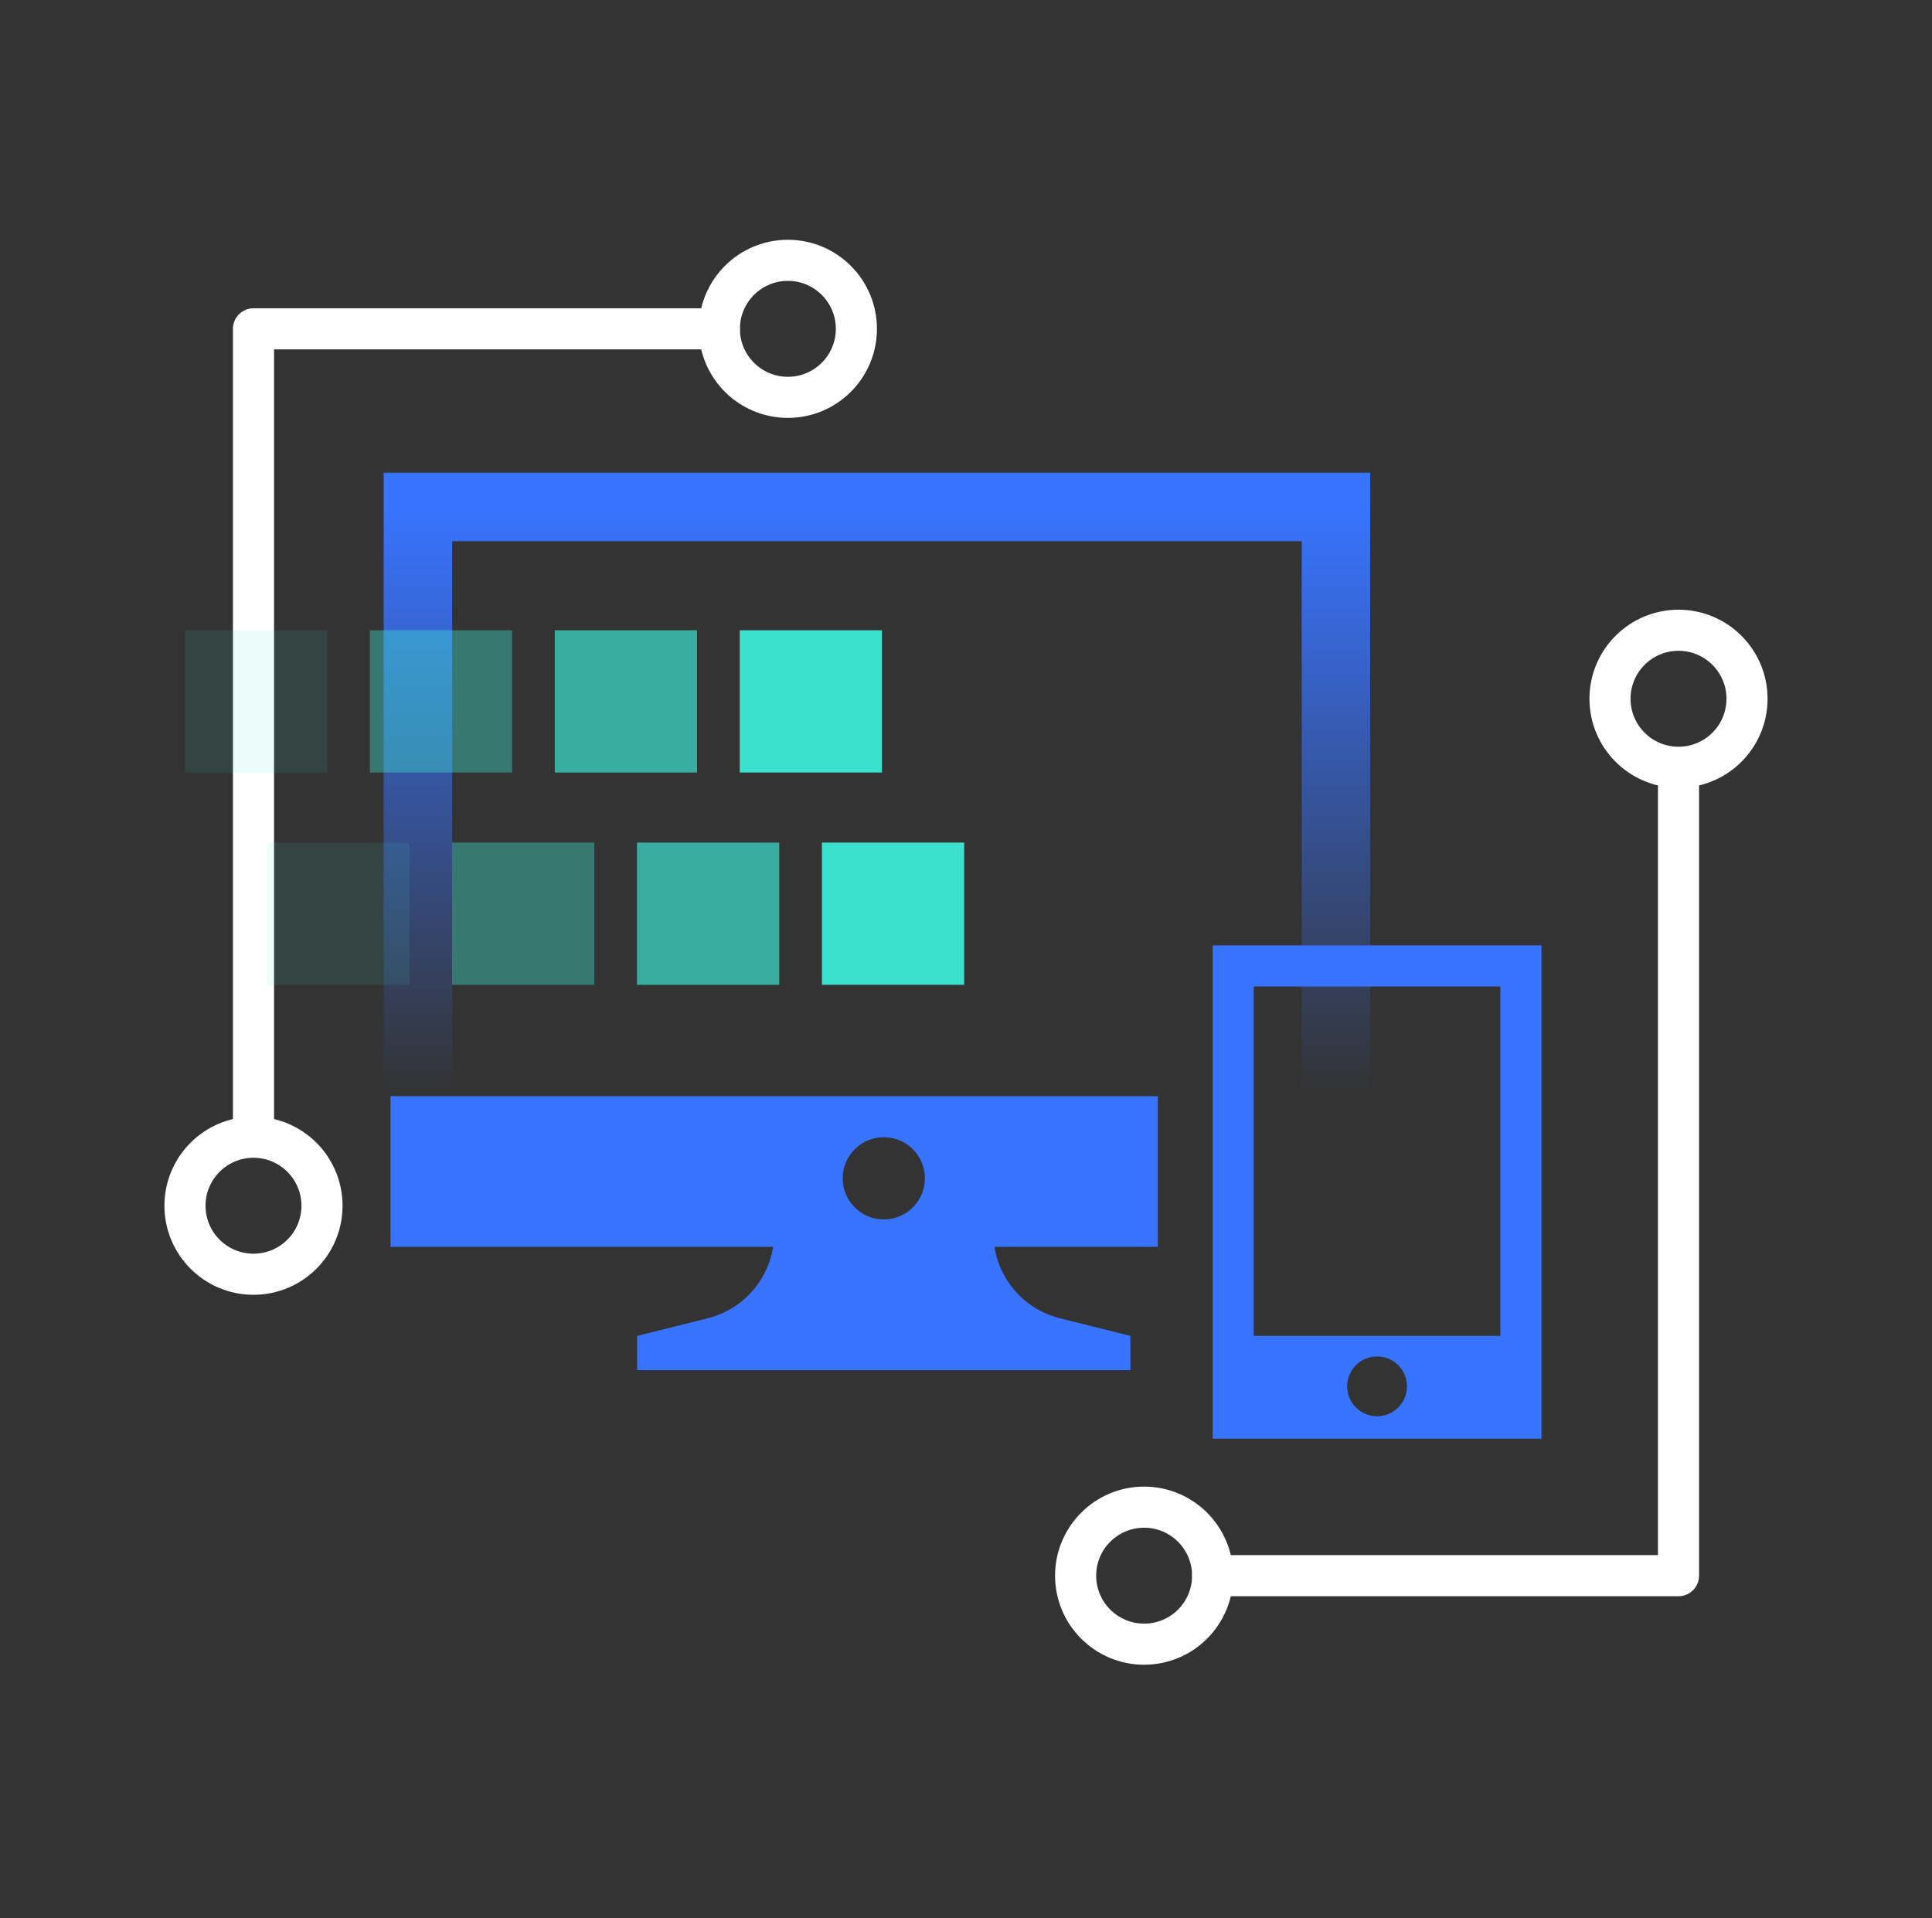 <svg viewBox="0 0 141 140" fill="none" xmlns="http://www.w3.org/2000/svg">
<rect x="0" y="0" width="141" height="140" fill="#333333" stroke="none"/>
<path d="M97.5 80V37H30.5V80" stroke="url(#paint0_linear_102_242)" stroke-width="5"/>
<path fill-rule="evenodd" clip-rule="evenodd" d="M84.5 80H28.5V91H84.5V80ZM67.5 86C67.5 87.657 66.157 89 64.5 89C62.843 89 61.5 87.657 61.5 86C61.5 84.343 62.843 83 64.5 83C66.157 83 67.5 84.343 67.5 86Z" fill="#3873FF"/>
<path d="M56.5 90H72.5C72.5 92.939 74.5 95.5 77.351 96.213L82.5 97.5V100H46.5V97.5L51.649 96.213C54.5 95.5 56.5 92.939 56.5 90Z" fill="#3873FF"/>
<path fill-rule="evenodd" clip-rule="evenodd" d="M88.5 69H112.5V105H88.5V69ZM91.5 72H109.5V97.5H91.5V72ZM102.682 101.182C102.682 102.387 101.705 103.364 100.5 103.364C99.295 103.364 98.318 102.387 98.318 101.182C98.318 99.977 99.295 99 100.5 99C101.705 99 102.682 99.977 102.682 101.182Z" fill="#3873FF"/>
<path d="M124 56.5C124 55.672 123.328 55 122.5 55C121.672 55 121 55.672 121 56.5H124ZM122.5 115V116.5C123.328 116.5 124 115.828 124 115H122.5ZM88.5 113.5C87.672 113.5 87 114.172 87 115C87 115.828 87.672 116.5 88.5 116.5V113.5ZM121 56.5V115H124V56.5H121ZM122.5 113.5H88.5V116.5H122.5V113.5Z" fill="white"/>
<path fill-rule="evenodd" clip-rule="evenodd" d="M83.5 120C86.261 120 88.5 117.761 88.5 115C88.5 112.239 86.261 110 83.5 110C80.739 110 78.5 112.239 78.5 115C78.5 117.761 80.739 120 83.5 120Z" stroke="white" stroke-width="3"/>
<path fill-rule="evenodd" clip-rule="evenodd" d="M122.5 56C125.261 56 127.5 53.761 127.5 51C127.5 48.239 125.261 46 122.5 46C119.739 46 117.5 48.239 117.5 51C117.5 53.761 119.739 56 122.5 56Z" stroke="white" stroke-width="3"/>
<path d="M17 82.5C17 83.328 17.672 84 18.5 84C19.328 84 20 83.328 20 82.5H17ZM18.5 24V22.5C17.672 22.5 17 23.172 17 24H18.5ZM52.5 25.5C53.328 25.5 54 24.828 54 24C54 23.172 53.328 22.5 52.5 22.5V25.5ZM20 82.5V24H17V82.5H20ZM18.5 25.5H52.5V22.5H18.5V25.5Z" fill="white"/>
<path fill-rule="evenodd" clip-rule="evenodd" d="M57.5 19C54.739 19 52.5 21.239 52.5 24C52.5 26.761 54.739 29 57.5 29C60.261 29 62.5 26.761 62.5 24C62.5 21.239 60.261 19 57.5 19Z" stroke="white" stroke-width="3"/>
<path fill-rule="evenodd" clip-rule="evenodd" d="M18.5 83C15.739 83 13.5 85.239 13.5 88C13.5 90.761 15.739 93 18.5 93C21.261 93 23.5 90.761 23.5 88C23.5 85.239 21.261 83 18.5 83Z" stroke="white" stroke-width="3"/>
<rect opacity="0.1" x="19.5" y="71.876" width="10.381" height="10.381" transform="rotate(-90 19.5 71.876)" fill="#3CE1CD"/>
<rect opacity="0.1" x="13.5" y="56.381" width="10.381" height="10.381" transform="rotate(-90 13.5 56.381)" fill="#3CE1CD"/>
<rect opacity="0.4" x="32.995" y="71.876" width="10.381" height="10.381" transform="rotate(-90 32.995 71.876)" fill="#3CE1CD"/>
<rect opacity="0.4" x="26.995" y="56.381" width="10.381" height="10.381" transform="rotate(-90 26.995 56.381)" fill="#3CE1CD"/>
<rect opacity="0.7" x="46.49" y="71.876" width="10.381" height="10.381" transform="rotate(-90 46.49 71.876)" fill="#3CE1CD"/>
<rect opacity="0.7" x="40.49" y="56.381" width="10.381" height="10.381" transform="rotate(-90 40.49 56.381)" fill="#3CE1CD"/>
<rect x="59.986" y="71.876" width="10.381" height="10.381" transform="rotate(-90 59.986 71.876)" fill="#3CE1CD"/>
<rect x="53.986" y="56.381" width="10.381" height="10.381" transform="rotate(-90 53.986 56.381)" fill="#3CE1CD"/>
<defs>
<linearGradient id="paint0_linear_102_242" x1="64" y1="37" x2="64" y2="80" gradientUnits="userSpaceOnUse">
<stop stop-color="#3873FF"/>
<stop offset="1" stop-color="#3873FF" stop-opacity="0"/>
</linearGradient>
</defs>
</svg>
